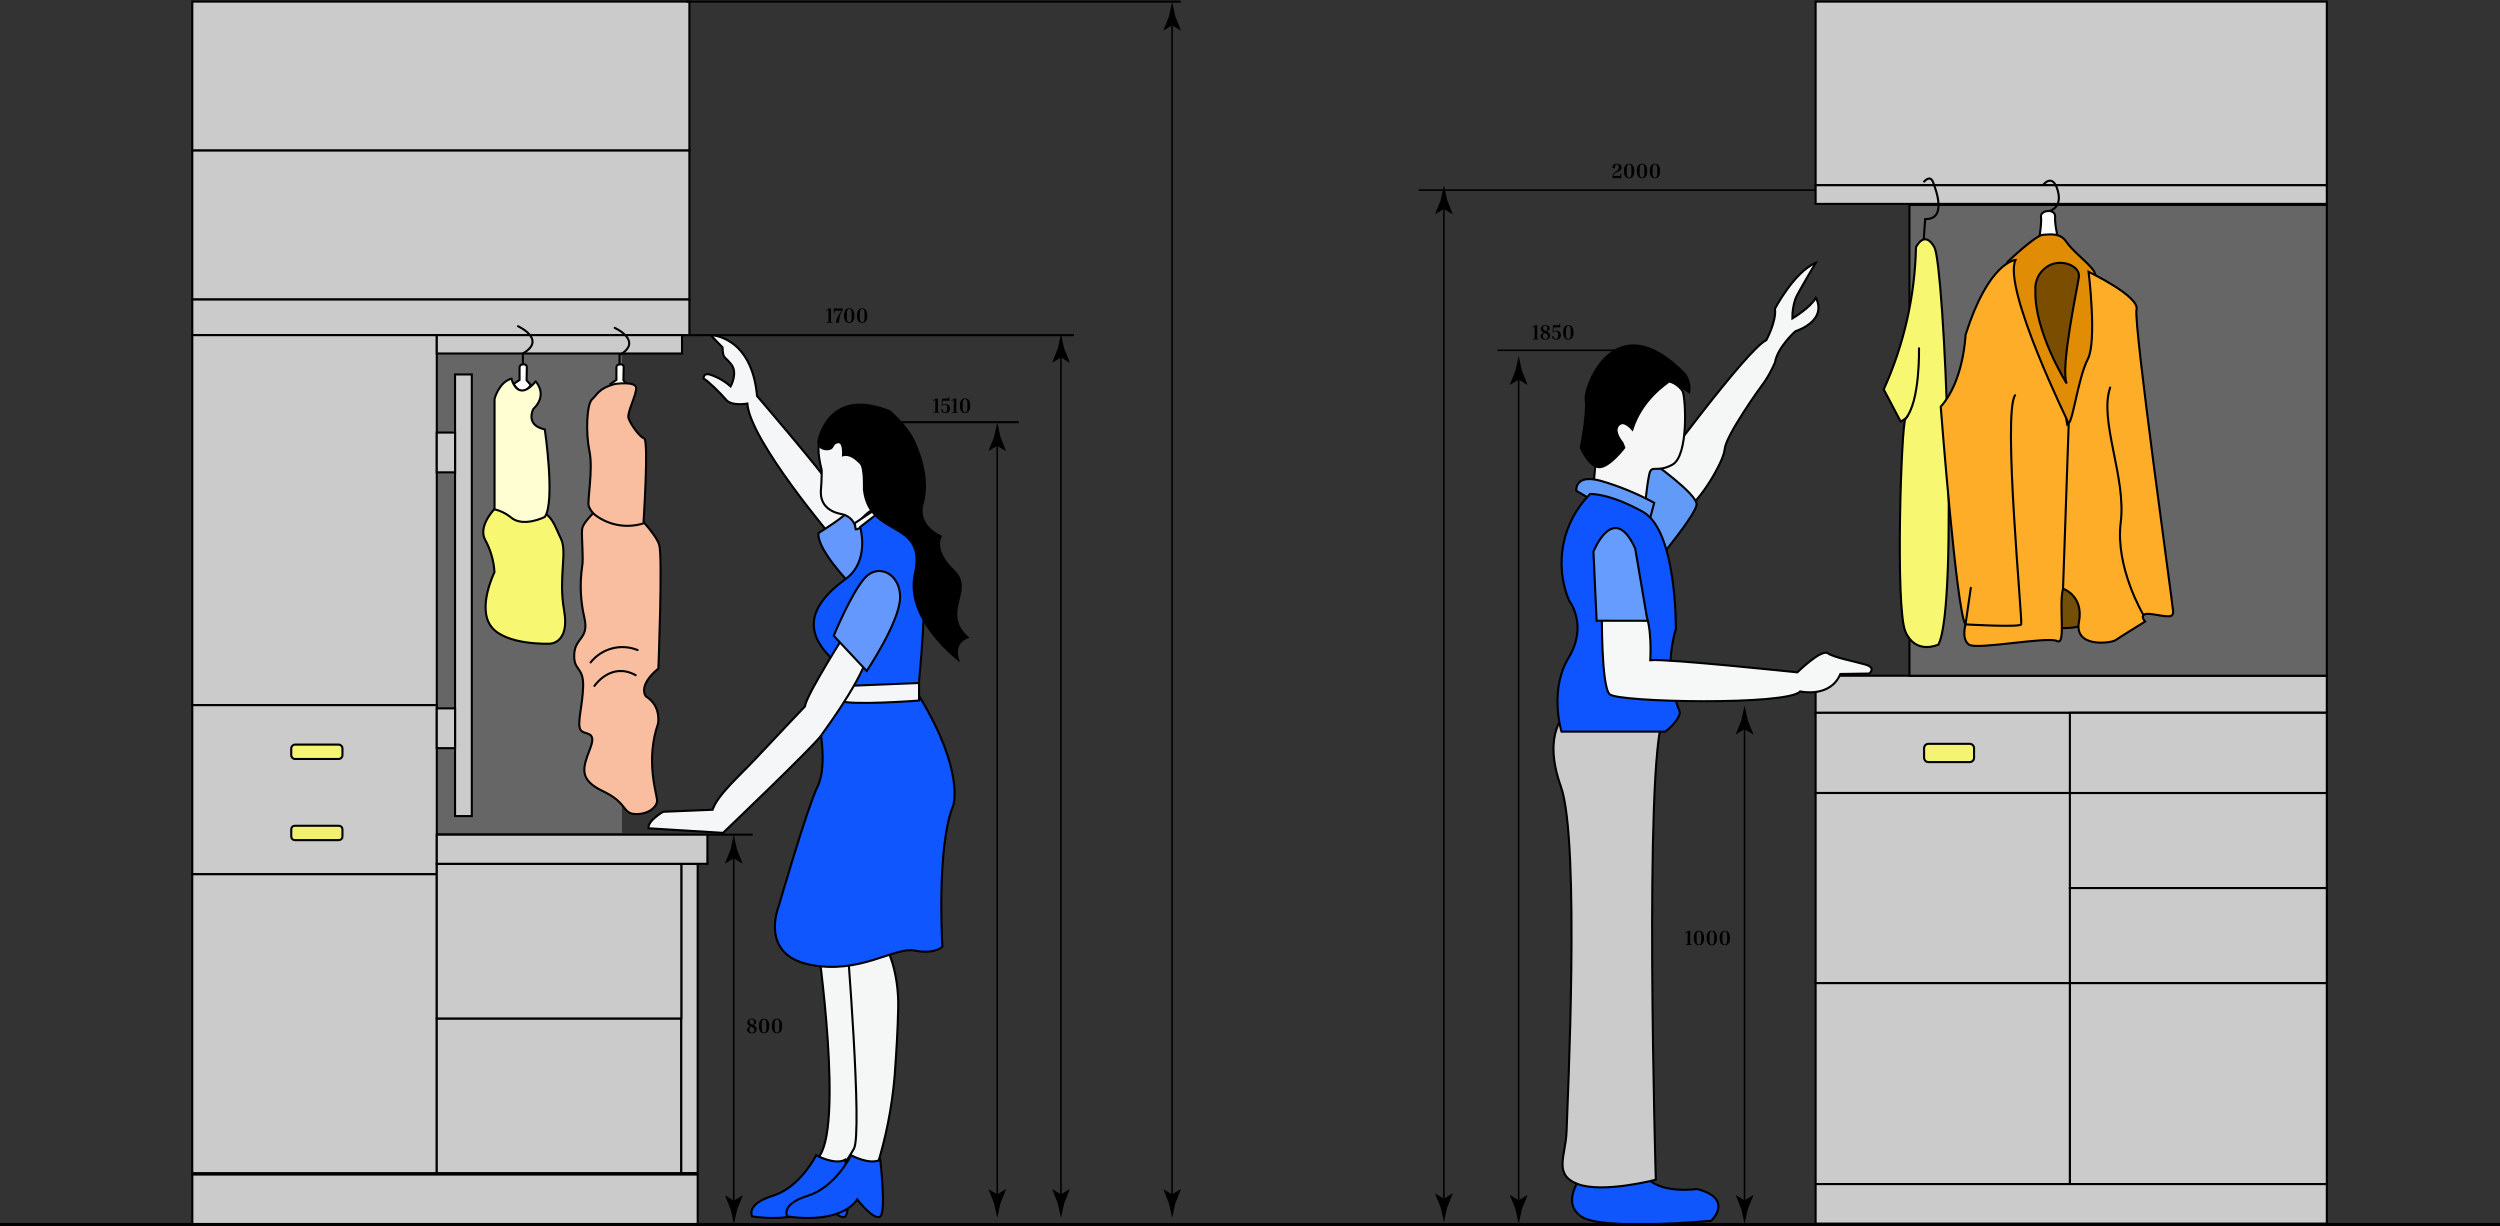<svg width="1193" height="585" viewBox="0 0 1193 585" fill="none" xmlns="http://www.w3.org/2000/svg">
<rect x="0" y="0" width="1193" height="585" fill="#333333" stroke="none"/>
<g clip-path="url(#clip0_187_5722)">
<path d="M408.407 247.377C408.165 248.581 408.175 249.822 408.435 251.023C408.695 252.223 409.201 253.357 409.92 254.352C409.92 254.352 417.638 247.377 418.924 247.377L415.58 241.324L408.407 247.377Z" stroke="black" stroke-miterlimit="10"/>
<path d="M397.845 257.243C397.845 257.243 357.912 210.334 356.626 192.584C356.626 192.584 349.166 193.931 346.578 190.844C343.991 187.757 337.499 181.371 335.774 180.69C335.774 180.69 335.517 177.861 338.604 178.693C342.315 179.871 345.738 181.815 348.652 184.398C348.652 184.398 352.253 177.967 348.909 173.805C345.565 169.644 345.035 171.354 344.778 165.74C344.778 165.74 341.751 162.714 339.118 159.884C339.118 159.884 358.684 160.141 361.272 188.998C361.272 188.998 390.885 223.499 396.816 232.26C402.748 241.021 406.849 238.706 406.849 238.706L397.845 257.243Z" fill="#F5F6F8" stroke="black" stroke-miterlimit="10"/>
<path d="M390.612 254.352C390.612 254.352 404.306 245.954 405.593 243.003C406.879 240.053 416.639 266.322 416.639 266.322L406.047 278.942C406.047 278.942 389.507 261.979 390.612 254.352Z" fill="#6498FD" stroke="black" stroke-miterlimit="10"/>
<path d="M394.486 209.002C394.486 209.002 387.586 206.384 392.126 224.422C392.126 224.422 392.126 229.733 391.747 233.728C391.369 237.723 392.64 243.639 401.522 245.319C403.023 245.577 404.426 246.235 405.584 247.222C406.742 248.21 407.613 249.492 408.105 250.933C408.105 250.933 414.415 243.261 416.73 243.367C419.045 243.473 416.73 212.452 416.73 212.452L394.486 209.002Z" fill="#F5F6F8" stroke="black" stroke-miterlimit="10"/>
<path d="M407.878 249.677L417.608 243.155L419.333 246.015C419.333 246.015 409.875 252.915 408.362 252.627L407.878 249.677Z" fill="#F5F6F8" stroke="black" stroke-miterlimit="10"/>
<path d="M390.052 449.115C390.052 449.115 403.187 540.104 390.052 552.845C376.918 565.586 392.685 565.601 392.685 565.601L411.298 554.388L414.324 463.597L399.54 445.332L390.052 449.115Z" fill="#F5F7F6" stroke="black" stroke-miterlimit="10"/>
<path d="M403.989 446.603C403.989 446.603 411.721 540.875 407.469 548.214C403.217 555.553 401.28 557.218 401.28 557.218L415.065 559.412L418.289 557.218C422.767 542.982 425.664 528.296 426.929 513.426C427.731 502.546 428.442 491.061 428.624 480.862C428.987 464.474 423.691 451.355 420.543 449.085C411.207 442.472 403.989 446.603 403.989 446.603Z" fill="#F5F7F6" stroke="black" stroke-miterlimit="10"/>
<path d="M410.465 251.492C410.465 251.492 415.232 267.729 403.641 276.218C392.05 284.707 380.58 297.07 395.258 312.535C395.258 312.535 402.476 320.736 403.247 323.823C404.019 326.91 390.612 343.57 390.612 343.57C390.612 343.57 395.243 364.952 390.234 375.12C385.225 385.289 371.546 432.622 371.546 432.622C371.546 432.622 362.285 455.319 386.239 460.298C410.193 465.276 426.929 451.673 436.462 453.609C445.995 455.546 449.717 451.809 449.717 451.809C449.717 451.809 446.782 404.022 454.893 384.351C454.893 384.351 460.431 368.114 438.792 332.448L435.766 329.876L438.474 326.002C438.474 326.002 443.241 279.26 439.988 266.503C436.734 253.747 421.315 243.079 421.315 243.079L410.465 251.492Z" fill="#0F56FE" stroke="black" stroke-miterlimit="10"/>
<path d="M390.113 210.152C390.113 210.152 394.743 183.505 424.916 195.868C424.916 195.868 433.027 202.813 436.507 210.152C439.987 217.491 443.846 229.733 440.759 240.416C437.672 251.099 449.626 255.729 449.626 255.729C449.626 255.729 444.996 261.918 455.422 271.951C465.848 281.983 448.461 292.439 462.761 304.409C462.761 304.409 454.257 305.756 458.131 316.091C458.131 316.091 431.075 296.313 436.099 273.721C441.879 247.815 414.475 257.606 411.766 233.652C411.766 233.652 412.145 223.211 410.253 221.41C408.362 219.61 405.35 216.523 401.749 217.93C401.749 217.93 402.4 211.105 399.948 211.499C397.497 211.892 398.269 213.693 396.468 214.525C394.667 215.357 389.598 215.055 390.113 210.152Z" fill="black"/>
<path d="M358.941 580.476C358.941 580.476 355.657 574.68 368.792 570.625C381.926 566.569 389.462 551.301 389.462 551.301C389.462 551.301 398.345 556.128 403.368 553.42C403.368 553.42 406.274 578.145 403.368 580.476C400.463 582.806 392.352 572.38 392.352 572.38C392.352 572.38 385.982 584.334 358.941 580.476Z" fill="#0F56FE" stroke="black" stroke-miterlimit="10"/>
<path d="M375.631 580.476C375.631 580.476 372.348 574.68 385.482 570.625C398.617 566.569 406.153 551.301 406.153 551.301C406.153 551.301 415.035 556.128 420.059 553.42C420.059 553.42 422.949 578.145 420.059 580.476C417.169 582.806 409.043 572.38 409.043 572.38C409.043 572.38 402.718 584.334 375.631 580.476Z" fill="#0F56FE" stroke="black" stroke-miterlimit="10"/>
<path d="M404.231 327.319L438.58 325.926V334.309C438.58 334.309 404.322 336.882 400.978 334.309L404.231 327.319Z" fill="#F5F6F8" stroke="black" stroke-miterlimit="10"/>
<path d="M404.412 300.823C404.412 300.823 384.741 331.525 384.105 337.139C384.105 337.139 372.968 348.821 360.439 362.198C352.782 370.369 342.568 379.176 340.026 386.409L316.466 387.377C316.466 387.377 308.794 391.811 309.52 395.261L345.035 397.44C345.035 397.44 387.919 356.493 391.792 351.045C395.666 345.598 414.384 320.267 415.58 306.996L404.412 300.823Z" fill="#F5F6F8" stroke="black" stroke-miterlimit="10"/>
<path d="M397.845 303.395L413.598 320.191C413.598 320.191 429.002 297.206 429.516 285.63C430.031 274.054 419.242 268.365 412.659 275.84C406.077 283.315 397.845 303.395 397.845 303.395Z" fill="#6498FD" stroke="black" stroke-miterlimit="10"/>
<path d="M296.809 168.691H208.439V397.485H296.809V168.691Z" fill="#666666"/>
<path d="M328.98 0.757H91.757V71.846H328.98V0.757Z" fill="#CBCBCB" stroke="black"/>
<path d="M328.98 71.846H91.757V142.936H328.98V71.846Z" fill="#CBCBCB" stroke="black"/>
<path d="M328.98 142.936H91.757V159.929H328.98V142.936Z" fill="#CBCBCB" stroke="black"/>
<path d="M208.439 336.488V159.929H91.757L91.757 336.488H208.439Z" fill="#CBCBCB" stroke="black"/>
<path d="M208.439 417.172V336.489H91.757V417.172H208.439Z" fill="#CBCBCB" stroke="black"/>
<path d="M208.424 559.82V417.187H91.742L91.742 559.82H208.424Z" fill="#CBCBCB" stroke="black"/>
<path d="M332.944 584.228V560.501H91.772V584.228H332.944Z" fill="#CBCBCB" stroke="black"/>
<path d="M325.106 559.805V486.007H208.424V559.805H325.106Z" fill="#CBCBCB" stroke="black"/>
<path d="M332.929 559.79V412.209H325.106V559.79H332.929Z" fill="#CBCBCB" stroke="black"/>
<path d="M325.121 486.022V412.224H208.439V486.022H325.121Z" fill="#CBCBCB" stroke="black"/>
<path d="M337.575 412.209V398.302H208.439V412.209H337.575Z" fill="#CBCBCB" stroke="black"/>
<path d="M325.469 159.929H208.439V168.691H325.469V159.929Z" fill="#CBCBCB" stroke="black"/>
<path d="M225.145 389.435V178.693H217.155V389.435H225.145Z" fill="#CBCBCB" stroke="black"/>
<path d="M217.155 225.405V206.415H208.424V225.405H217.155Z" fill="#CBCBCB" stroke="black"/>
<path d="M217.155 357.023V338.032H208.424V357.023H217.155Z" fill="#CBCBCB" stroke="black"/>
<path d="M247.192 155.677C247.192 155.677 261.098 161.987 249.522 168.691V174.35" stroke="#020202" stroke-linecap="round"/>
<path d="M293.329 156.449C293.329 156.449 307.235 162.759 295.644 169.462V175.122" stroke="#020202" stroke-linecap="round"/>
<path d="M249.356 173.911C249.16 173.908 248.967 173.947 248.787 174.023C248.607 174.099 248.445 174.212 248.311 174.354C248.177 174.497 248.075 174.665 248.01 174.85C247.944 175.034 247.918 175.23 247.933 175.424V181.296L245.104 183.217C245.104 183.217 248.902 190.556 253.275 183.732L251.292 181.477L251.414 175.243C251.414 175.243 251.474 173.518 249.356 173.911Z" fill="#FFFEFF" stroke="#020202" stroke-miterlimit="10"/>
<path d="M295.568 173.911C295.373 173.908 295.179 173.947 295 174.023C294.82 174.099 294.658 174.212 294.524 174.354C294.39 174.497 294.287 174.665 294.222 174.85C294.157 175.034 294.131 175.23 294.146 175.424V181.296L291.316 183.217C291.316 183.217 295.115 190.556 299.488 183.732L297.49 181.477L297.626 175.243C297.626 175.243 297.687 173.518 295.568 173.911Z" fill="#FFFEFA" stroke="#020202" stroke-miterlimit="10"/>
<path d="M238.4 240.446C238.4 240.446 227.339 249.979 231.576 257.712C234.147 262.437 235.645 267.671 235.964 273.04C235.964 273.04 227.52 290.034 234.451 299.052C241.381 308.071 262.233 307.178 262.233 307.178C262.233 307.178 272.023 307.299 269.194 291.335C266.364 275.371 270.858 263.522 267.68 257.076C264.503 250.63 263.822 245.879 256.347 242.913C248.871 239.947 238.4 240.446 238.4 240.446Z" fill="#F7F771" stroke="black" stroke-miterlimit="10"/>
<path d="M244.075 180.69C244.075 180.69 246.798 192.478 255.635 182.052C255.635 182.052 261.688 188.226 254.5 195.187C254.5 195.187 250.385 202.919 259.978 204.901C259.978 204.901 265.063 239.417 259.978 246.696C259.978 246.696 249.386 252.037 243.56 246.696C241.331 244.944 238.751 243.695 235.994 243.034V190.359C235.994 190.359 238.022 182.37 244.075 180.69Z" fill="#FFFDD2" stroke="#020202" stroke-miterlimit="10"/>
<path d="M286.278 241.929C286.278 241.929 278.167 248.784 277.789 252.521C277.41 256.259 278.56 266.912 277.789 270.392C276.624 278.498 276.984 286.75 278.848 294.724C281.254 304.969 274.399 304.106 274.021 312.217C273.642 320.328 278.56 318.012 278.273 327.576C277.985 337.139 275.368 344.856 276.911 348.049C278.454 351.242 285.128 348.049 281.647 357.128C278.167 366.208 275.852 371.927 287.7 377.541C299.548 383.155 296.87 388.058 302.953 388.451C309.036 388.845 313.863 385.168 313.545 381.687C313.228 378.207 308.037 362.47 314.03 345.28C314.03 345.28 315.664 336.867 308.234 332.327C308.234 332.327 303.997 327.409 314.181 319.011C314.181 319.011 316.254 265.883 314.605 260.087C312.955 254.292 300.895 242.504 300.895 242.504L286.278 241.929Z" fill="#F9BEA0" stroke="#020202" stroke-miterlimit="10"/>
<path d="M293.329 183.248C293.329 183.248 303.437 181.734 303.573 185.109C303.71 188.483 299.2 196.897 299.896 199.408C300.592 201.92 305.056 208.488 307.371 209.184C309.687 209.88 307.054 249.752 307.054 249.752C303.169 250.97 299.05 251.243 295.039 250.548C291.028 249.853 287.241 248.211 283.993 245.758C282.651 244.64 281.611 243.204 280.966 241.581C280.119 239.13 283.145 224.255 281.284 215.312C279.423 206.369 279.998 192.841 282.51 190.587C285.022 188.332 285.672 185.306 293.329 183.248Z" fill="#F9BEA0" stroke="#020202" stroke-miterlimit="10"/>
<path d="M281.844 316.106C284.442 312.836 288.029 310.494 292.068 309.43C296.107 308.366 300.382 308.638 304.254 310.204" stroke="#020202" stroke-miterlimit="10" stroke-linecap="round"/>
<path d="M283.675 327.318C283.675 327.318 291.498 315.637 303.346 322.204" stroke="#020202" stroke-miterlimit="10" stroke-linecap="round"/>
<path d="M161.59 355.328H140.814C139.803 355.328 138.983 356.147 138.983 357.159V360.352C138.983 361.363 139.803 362.183 140.814 362.183H161.59C162.602 362.183 163.421 361.363 163.421 360.352V357.159C163.421 356.147 162.602 355.328 161.59 355.328Z" fill="#F5F674" stroke="black" stroke-miterlimit="10"/>
<path d="M161.727 394.05H140.678C139.742 394.05 138.983 394.809 138.983 395.745V399.21C138.983 400.146 139.742 400.905 140.678 400.905H161.727C162.663 400.905 163.421 400.146 163.421 399.21V395.745C163.421 394.809 162.663 394.05 161.727 394.05Z" fill="#F1F071" stroke="#020202" stroke-miterlimit="10"/>
<path d="M328.98 159.929H512.454" stroke="black"/>
<path d="M429.94 201.466H486.185" stroke="black"/>
<path d="M350.119 407.563V574.983" stroke="black" stroke-width="0.75"/>
<path d="M350.119 409.591L354.22 412.088L354.311 411.951L351.663 405.278L350.15 398.302C349.65 400.633 349.136 402.948 348.636 405.278L345.988 411.951L346.064 412.088L350.119 409.591Z" fill="black"/>
<path d="M350.119 572.955L354.296 570.473L354.387 570.61L351.738 577.283L350.225 584.259C349.726 581.928 349.211 579.613 348.712 577.283L346.064 570.61L346.14 570.473L350.119 572.955Z" fill="black"/>
<path d="M475.881 210.712V571.986" stroke="black" stroke-width="0.75"/>
<path d="M475.881 212.755L479.966 215.236L480.057 215.1L477.409 208.427C476.909 206.112 476.395 203.781 475.896 201.466C475.381 203.781 474.882 206.112 474.382 208.427L471.734 215.1V215.236L475.881 212.755Z" fill="black"/>
<path d="M475.881 569.944L479.966 567.462L480.057 567.598L477.409 574.272C476.909 576.587 476.395 578.917 475.896 581.232C475.381 578.917 474.882 576.587 474.382 574.272L471.734 567.598V567.462L475.881 569.944Z" fill="black"/>
<path d="M506.281 168.524V571.987" stroke="black" stroke-width="0.75"/>
<path d="M506.28 170.552L510.366 173.049L510.457 172.897L507.809 166.239C507.294 163.909 506.78 161.594 506.296 159.263L504.782 166.239L502.134 172.897L502.21 173.049L506.28 170.552Z" fill="black"/>
<path d="M506.28 569.944L510.366 567.462L510.457 567.598L507.809 574.272C507.294 576.587 506.78 578.917 506.296 581.232L504.782 574.272L502.134 567.598L502.21 567.462L506.28 569.944Z" fill="black"/>
<path d="M559.333 10.002V571.987" stroke="black" stroke-width="0.75"/>
<path d="M559.333 12.106L563.419 14.587L563.51 14.451L560.861 7.793C560.362 5.463 559.848 3.147 559.348 0.817C558.834 3.147 558.319 5.463 557.835 7.793L555.187 14.451V14.587L559.333 12.106Z" fill="black"/>
<path d="M559.333 569.944L563.419 567.462L563.51 567.598L560.861 574.272C560.362 576.587 559.848 578.917 559.348 581.232C558.834 578.917 558.319 576.587 557.835 574.272L555.187 567.598V567.462L559.333 569.944Z" fill="black"/>
<path d="M337.575 398.302H359.198" stroke="black"/>
<path d="M327.588 0.757H563.449" stroke="black"/>
<path d="M394.19 148.09L395.58 147.2H396.54V153.16C396.54 153.387 396.55 153.523 396.57 153.57C396.59 153.61 396.653 153.637 396.76 153.65L397.31 153.72V154H394.37V153.72L395.12 153.65C395.227 153.637 395.29 153.61 395.31 153.57C395.33 153.523 395.34 153.387 395.34 153.16V147.78L394.38 148.39L394.19 148.09ZM398.222 149.41H397.942V147.2H402.102V148.14C401.816 148.52 401.566 148.907 401.352 149.3C401.146 149.693 400.972 150.117 400.832 150.57C400.699 151.023 400.592 151.53 400.512 152.09C400.432 152.65 400.376 153.287 400.342 154H398.892C398.959 153.527 399.052 153.067 399.172 152.62C399.292 152.173 399.456 151.723 399.662 151.27C399.876 150.817 400.146 150.343 400.472 149.85C400.799 149.357 401.202 148.82 401.682 148.24H398.982C398.829 148.24 398.716 148.247 398.642 148.26C398.576 148.267 398.529 148.29 398.502 148.33C398.482 148.363 398.462 148.42 398.442 148.5L398.222 149.41ZM407.704 150.28V150.91C407.704 151.55 407.607 152.11 407.414 152.59C407.227 153.07 406.95 153.443 406.584 153.71C406.217 153.97 405.774 154.1 405.254 154.1C404.734 154.1 404.29 153.97 403.924 153.71C403.557 153.443 403.277 153.07 403.084 152.59C402.897 152.11 402.804 151.55 402.804 150.91V150.28C402.804 149.64 402.897 149.083 403.084 148.61C403.277 148.13 403.557 147.76 403.924 147.5C404.29 147.233 404.734 147.1 405.254 147.1C405.774 147.1 406.217 147.233 406.584 147.5C406.95 147.76 407.227 148.13 407.414 148.61C407.607 149.083 407.704 149.64 407.704 150.28ZM406.374 149.58C406.374 148.82 406.277 148.277 406.084 147.95C405.89 147.617 405.614 147.45 405.254 147.45C404.894 147.45 404.617 147.617 404.424 147.95C404.23 148.277 404.134 148.82 404.134 149.58V151.61C404.134 152.377 404.23 152.927 404.424 153.26C404.617 153.587 404.894 153.75 405.254 153.75C405.614 153.75 405.89 153.587 406.084 153.26C406.277 152.927 406.374 152.377 406.374 151.61V149.58ZM413.866 150.28V150.91C413.866 151.55 413.769 152.11 413.576 152.59C413.389 153.07 413.113 153.443 412.746 153.71C412.379 153.97 411.936 154.1 411.416 154.1C410.896 154.1 410.453 153.97 410.086 153.71C409.719 153.443 409.439 153.07 409.246 152.59C409.059 152.11 408.966 151.55 408.966 150.91V150.28C408.966 149.64 409.059 149.083 409.246 148.61C409.439 148.13 409.719 147.76 410.086 147.5C410.453 147.233 410.896 147.1 411.416 147.1C411.936 147.1 412.379 147.233 412.746 147.5C413.113 147.76 413.389 148.13 413.576 148.61C413.769 149.083 413.866 149.64 413.866 150.28ZM412.536 149.58C412.536 148.82 412.439 148.277 412.246 147.95C412.053 147.617 411.776 147.45 411.416 147.45C411.056 147.45 410.779 147.617 410.586 147.95C410.393 148.277 410.296 148.82 410.296 149.58V151.61C410.296 152.377 410.393 152.927 410.586 153.26C410.779 153.587 411.056 153.75 411.416 153.75C411.776 153.75 412.053 153.587 412.246 153.26C412.439 152.927 412.536 152.377 412.536 151.61V149.58Z" fill="black"/>
<path d="M445.19 191.09L446.58 190.2H447.54V196.16C447.54 196.387 447.55 196.523 447.57 196.57C447.59 196.61 447.653 196.637 447.76 196.65L448.31 196.72V197H445.37V196.72L446.12 196.65C446.227 196.637 446.29 196.61 446.31 196.57C446.33 196.523 446.34 196.387 446.34 196.16V190.78L445.38 191.39L445.19 191.09ZM452.732 189.33H453.012V191.24H449.822L449.712 193.17C449.892 193.043 450.099 192.947 450.332 192.88C450.572 192.807 450.826 192.77 451.092 192.77C451.546 192.77 451.939 192.857 452.272 193.03C452.612 193.203 452.876 193.447 453.062 193.76C453.249 194.073 453.342 194.447 453.342 194.88C453.342 195.273 453.266 195.64 453.112 195.98C452.959 196.313 452.709 196.583 452.362 196.79C452.022 196.997 451.572 197.1 451.012 197.1C450.506 197.1 450.079 196.98 449.732 196.74C449.386 196.493 449.162 196.087 449.062 195.52L449.772 195.33C449.839 195.837 449.969 196.2 450.162 196.42C450.362 196.64 450.616 196.75 450.922 196.75C451.309 196.75 451.592 196.607 451.772 196.32C451.952 196.027 452.042 195.547 452.042 194.88C452.042 194.533 452.009 194.23 451.942 193.97C451.882 193.703 451.769 193.497 451.602 193.35C451.436 193.197 451.202 193.12 450.902 193.12C450.702 193.12 450.489 193.16 450.262 193.24C450.036 193.32 449.806 193.467 449.572 193.68L449.332 193.53L449.522 190.2H452.072C452.306 190.2 452.446 190.187 452.492 190.16C452.546 190.133 452.586 190.06 452.612 189.94L452.732 189.33ZM453.979 191.09L455.369 190.2H456.329V196.16C456.329 196.387 456.339 196.523 456.359 196.57C456.379 196.61 456.442 196.637 456.549 196.65L457.099 196.72V197H454.159V196.72L454.909 196.65C455.016 196.637 455.079 196.61 455.099 196.57C455.119 196.523 455.129 196.387 455.129 196.16V190.78L454.169 191.39L453.979 191.09ZM462.971 193.28V193.91C462.971 194.55 462.875 195.11 462.681 195.59C462.495 196.07 462.218 196.443 461.851 196.71C461.485 196.97 461.041 197.1 460.521 197.1C460.001 197.1 459.558 196.97 459.191 196.71C458.825 196.443 458.545 196.07 458.351 195.59C458.165 195.11 458.071 194.55 458.071 193.91V193.28C458.071 192.64 458.165 192.083 458.351 191.61C458.545 191.13 458.825 190.76 459.191 190.5C459.558 190.233 460.001 190.1 460.521 190.1C461.041 190.1 461.485 190.233 461.851 190.5C462.218 190.76 462.495 191.13 462.681 191.61C462.875 192.083 462.971 192.64 462.971 193.28ZM461.641 192.58C461.641 191.82 461.545 191.277 461.351 190.95C461.158 190.617 460.881 190.45 460.521 190.45C460.161 190.45 459.885 190.617 459.691 190.95C459.498 191.277 459.401 191.82 459.401 192.58V194.61C459.401 195.377 459.498 195.927 459.691 196.26C459.885 196.587 460.161 196.75 460.521 196.75C460.881 196.75 461.158 196.587 461.351 196.26C461.545 195.927 461.641 195.377 461.641 194.61V192.58Z" fill="black"/>
<path d="M361.04 491.17C361.04 491.537 360.957 491.867 360.79 492.16C360.63 492.447 360.383 492.677 360.05 492.85C359.723 493.017 359.31 493.1 358.81 493.1C358.29 493.1 357.857 493.023 357.51 492.87C357.17 492.717 356.917 492.513 356.75 492.26C356.583 492 356.5 491.723 356.5 491.43C356.5 491.057 356.623 490.727 356.87 490.44C357.123 490.147 357.48 489.9 357.94 489.7C357.54 489.5 357.223 489.263 356.99 488.99C356.757 488.71 356.64 488.343 356.64 487.89C356.64 487.563 356.723 487.267 356.89 487C357.057 486.727 357.293 486.51 357.6 486.35C357.913 486.183 358.29 486.1 358.73 486.1C359.397 486.1 359.917 486.253 360.29 486.56C360.67 486.86 360.86 487.237 360.86 487.69C360.86 487.997 360.747 488.267 360.52 488.5C360.293 488.733 359.953 488.943 359.5 489.13C359.973 489.343 360.347 489.603 360.62 489.91C360.9 490.21 361.04 490.63 361.04 491.17ZM358.69 488.78L359.17 488.99C359.403 488.83 359.56 488.647 359.64 488.44C359.72 488.227 359.76 487.98 359.76 487.7C359.76 486.867 359.41 486.45 358.71 486.45C358.377 486.45 358.117 486.547 357.93 486.74C357.75 486.927 357.66 487.187 357.66 487.52C357.66 487.827 357.75 488.08 357.93 488.28C358.11 488.473 358.363 488.64 358.69 488.78ZM357.6 491.4C357.6 491.827 357.7 492.16 357.9 492.4C358.107 492.633 358.41 492.75 358.81 492.75C359.203 492.75 359.503 492.647 359.71 492.44C359.917 492.233 360.02 491.93 360.02 491.53C360.02 491.203 359.94 490.933 359.78 490.72C359.62 490.5 359.343 490.307 358.95 490.14L358.28 489.86C358.053 490.007 357.883 490.217 357.77 490.49C357.657 490.757 357.6 491.06 357.6 491.4ZM367.067 489.28V489.91C367.067 490.55 366.97 491.11 366.777 491.59C366.59 492.07 366.314 492.443 365.947 492.71C365.58 492.97 365.137 493.1 364.617 493.1C364.097 493.1 363.654 492.97 363.287 492.71C362.92 492.443 362.64 492.07 362.447 491.59C362.26 491.11 362.167 490.55 362.167 489.91V489.28C362.167 488.64 362.26 488.083 362.447 487.61C362.64 487.13 362.92 486.76 363.287 486.5C363.654 486.233 364.097 486.1 364.617 486.1C365.137 486.1 365.58 486.233 365.947 486.5C366.314 486.76 366.59 487.13 366.777 487.61C366.97 488.083 367.067 488.64 367.067 489.28ZM365.737 488.58C365.737 487.82 365.64 487.277 365.447 486.95C365.254 486.617 364.977 486.45 364.617 486.45C364.257 486.45 363.98 486.617 363.787 486.95C363.594 487.277 363.497 487.82 363.497 488.58V490.61C363.497 491.377 363.594 491.927 363.787 492.26C363.98 492.587 364.257 492.75 364.617 492.75C364.977 492.75 365.254 492.587 365.447 492.26C365.64 491.927 365.737 491.377 365.737 490.61V488.58ZM373.229 489.28V489.91C373.229 490.55 373.133 491.11 372.939 491.59C372.753 492.07 372.476 492.443 372.109 492.71C371.743 492.97 371.299 493.1 370.779 493.1C370.259 493.1 369.816 492.97 369.449 492.71C369.083 492.443 368.803 492.07 368.609 491.59C368.423 491.11 368.329 490.55 368.329 489.91V489.28C368.329 488.64 368.423 488.083 368.609 487.61C368.803 487.13 369.083 486.76 369.449 486.5C369.816 486.233 370.259 486.1 370.779 486.1C371.299 486.1 371.743 486.233 372.109 486.5C372.476 486.76 372.753 487.13 372.939 487.61C373.133 488.083 373.229 488.64 373.229 489.28ZM371.899 488.58C371.899 487.82 371.803 487.277 371.609 486.95C371.416 486.617 371.139 486.45 370.779 486.45C370.419 486.45 370.143 486.617 369.949 486.95C369.756 487.277 369.659 487.82 369.659 488.58V490.61C369.659 491.377 369.756 491.927 369.949 492.26C370.143 492.587 370.419 492.75 370.779 492.75C371.139 492.75 371.416 492.587 371.609 492.26C371.803 491.927 371.899 491.377 371.899 490.61V488.58Z" fill="black"/>
</g>
<path d="M689.013 97.68V574.05" stroke="black" stroke-width="0.75"/>
<path d="M689.013 99.715L693.128 102.22L693.219 102.069L690.562 95.386L689.043 88.385C688.542 90.724 688.025 93.048 687.524 95.386L684.867 102.069V102.22L689.013 99.715Z" fill="black"/>
<path d="M689.013 572L693.128 569.495L693.219 569.631L690.562 576.328L689.043 583.314C688.542 580.991 688.026 578.652 687.524 576.328L684.821 569.646V569.51L689.013 572Z" fill="black"/>
<path d="M724.686 179.095V574.84" stroke="black" stroke-width="0.75"/>
<path d="M724.685 181.145L728.801 183.635L728.892 183.499L726.234 176.801L724.716 169.816C724.215 172.139 723.698 174.478 723.197 176.801L720.54 183.499L720.615 183.635L724.685 181.145Z" fill="black"/>
<path d="M724.685 572.805L728.801 570.299L728.892 570.451L726.234 577.088L724.716 584.089C724.215 581.75 723.698 579.427 723.197 577.088L720.54 570.406L720.615 570.254L724.685 572.805Z" fill="black"/>
<path d="M832.479 345.949V574.84" stroke="black" stroke-width="0.75"/>
<path d="M832.479 347.984L836.595 350.49L836.686 350.338L834.028 343.656L832.51 336.655C832.009 338.994 831.492 341.317 830.991 343.656L828.333 350.338V350.49L832.479 347.984Z" fill="black"/>
<path d="M832.479 572.805L836.595 570.299L836.686 570.451L834.028 577.088L832.51 584.089C832.009 581.75 831.492 579.427 830.991 577.088L828.333 570.406V570.254L832.479 572.805Z" fill="black"/>
<path d="M1110.36 0.759H866.406V88.385H1110.36V0.759Z" fill="#CBCBCB" stroke="black"/>
<path d="M1110.36 88.385H866.406V97.3H1110.36V88.385Z" fill="#CBCBCB" stroke="black"/>
<path d="M1110.36 322.455H866.406V340.163H1110.36V322.455Z" fill="#CBCBCB" stroke="black"/>
<path d="M1110.36 340.163H866.406V378.418H1110.36V340.163Z" fill="#CBCBCB" stroke="black"/>
<path d="M1110.36 378.418H866.406V469.142H1110.36V378.418Z" fill="#CBCBCB" stroke="black"/>
<path d="M1110.36 378.418H987.747V469.142H1110.36V378.418Z" stroke="black" stroke-width="0.75"/>
<path d="M1110.36 378.418H987.747V423.78H1110.36V378.418Z" fill="#CBCBCB" stroke="black"/>
<path d="M1110.36 340.163H987.747V378.418H1110.36V340.163Z" fill="#CBCBCB" stroke="black"/>
<path d="M1110.36 423.78H987.747V469.142H1110.36V423.78Z" fill="#CBCBCB" stroke="black"/>
<path d="M1110.36 469.157H987.747V565.06H1110.36V469.157Z" fill="#CBCBCB" stroke="black"/>
<path d="M987.731 469.157H866.406V565.06H987.731V469.157Z" fill="#CBCBCB" stroke="black"/>
<path d="M866.406 469.157H1110.36V565.045H866.406" stroke="black" stroke-width="0.75"/>
<path d="M1110.36 565.045H866.406V583.922H1110.36V565.045Z" fill="#CBCBCB" stroke="black"/>
<path d="M939.94 354.955H920.258C919.109 354.955 918.177 355.886 918.177 357.035V361.591C918.177 362.74 919.109 363.672 920.258 363.672H939.94C941.089 363.672 942.02 362.74 942.02 361.591V357.035C942.02 355.886 941.089 354.955 939.94 354.955Z" fill="#F5F372" stroke="black" stroke-miterlimit="10"/>
<path d="M1110.36 97.786H911.191V322.455H1110.36V97.786Z" fill="#666666" stroke="black"/>
<path d="M917.919 86.973C917.919 86.973 920.956 82.964 922.475 86.973C923.994 90.982 929.096 104.787 918.693 104.544L917.919 115.418" stroke="black"/>
<path d="M914.305 117.984C914.305 117.984 918.299 109.449 923.083 117.984C927.866 126.519 934.776 289.501 924.996 307.588C924.996 307.588 914.168 312.766 909.263 301.392C904.358 290.017 907.319 202.391 909.263 199.794L907 201.161L898.921 185.837C908.562 164.485 913.794 141.406 914.305 117.984Z" fill="#F7F771" stroke="black" stroke-miterlimit="10"/>
<path d="M915.747 166.232C915.747 166.232 916.34 191.882 909.263 199.794" stroke="black" stroke-linecap="round"/>
<path d="M974.884 88.385C974.884 88.385 979.531 82.007 982.006 91.119C984.482 100.231 976.676 101.051 976.676 101.051L977.071 106.093" stroke="black" stroke-miterlimit="10"/>
<path d="M972.651 116.496C972.651 116.496 974.443 106.852 973.957 103.511C973.471 100.17 981.034 99.335 980.7 103.511C980.366 107.688 982.826 116.784 982.826 116.784L972.651 116.496Z" fill="#FEFDFE" stroke="black" stroke-miterlimit="10"/>
<path d="M957.951 125.031C957.951 125.031 971.33 112.228 974.914 112.046C978.498 111.864 983.145 111.013 986.061 115.402C988.977 119.791 996.342 125.228 999.045 129.07C1001.75 132.912 1007 172.109 1007 172.109L991.817 207.782L970.556 205.064L957.951 125.031Z" fill="#E08C05" stroke="black" stroke-miterlimit="10"/>
<path d="M971.299 138.607C971.119 136.419 971.527 134.222 972.48 132.244C973.433 130.265 974.897 128.577 976.721 127.354C983.115 122.905 992.819 126.777 992.044 132.199C991.27 137.62 983.114 175.662 986.228 183.013C986.228 183.013 970.707 158.38 971.299 138.607Z" fill="#7A4D01" stroke="black" stroke-miterlimit="10"/>
<path d="M979.44 299.509C979.44 299.509 990.875 300.875 996.312 297.185C1001.75 293.495 994.945 277.443 994.945 277.443L977.298 274.876L979.44 299.509Z" fill="#744F07" stroke="black" stroke-miterlimit="10"/>
<path d="M961.793 124.059C961.793 124.059 949.006 124.833 937.95 159.838C937.95 159.838 937.175 181.828 926.12 194.053C926.12 194.053 933.713 292.918 937.95 297.959C937.95 297.959 935.824 305.143 939.696 307.664C943.569 310.185 977.298 303.578 981.657 305.917C986.015 308.256 982.34 288.65 984.481 280.905C984.481 280.905 994.459 284.2 992.075 296.805C989.69 309.41 1007.53 306.874 1009.48 305.522C1011.42 304.171 1023.63 296.608 1023.63 296.608C1023.63 296.608 1019.55 291.946 1027.11 293.115C1034.67 294.284 1037.19 295.059 1037 291.596C1036.8 288.134 1018 154.143 1019.55 147.75C1021.1 141.356 996.676 129.708 996.676 129.708C996.676 129.708 1000.75 162.86 996.297 171.395C991.847 179.93 989.311 200.249 987.185 202.026C987.2 201.981 955.597 137.635 961.793 124.059Z" fill="#FEAD28" stroke="black" stroke-miterlimit="10"/>
<path d="M940.471 280.51L937.95 297.96C937.95 297.96 963.767 299.478 964.511 297.96C965.256 296.441 955.597 197.151 961.596 188.617" stroke="black" stroke-miterlimit="10" stroke-linecap="round"/>
<path d="M987.2 201.996L984.481 280.905" stroke="black" stroke-miterlimit="10"/>
<path d="M1022.87 293.51C1022.87 293.51 1009.3 270.821 1012.01 249.302C1014.73 227.783 1001.54 200.827 1006.97 184.941" stroke="black" stroke-miterlimit="10" stroke-linecap="round"/>
<path d="M789.38 226.947C789.38 226.947 833.573 166.718 842.882 162.314C842.882 162.314 847.803 153.278 847.013 147.324C847.013 147.324 856.125 129.86 866.467 125.41C866.467 125.41 857.872 139.822 856.839 142.419C855.766 145.487 855.252 148.722 855.32 151.972C855.32 151.972 863.977 146.808 866.498 142.161C866.498 142.161 873.013 152.123 856.611 158.183C856.611 158.183 848.091 165.943 847.044 172.914C845.685 176.092 844.043 179.142 842.138 182.026C839.815 185.063 823.535 207.843 823.019 214.343C822.502 220.842 810.08 240.448 805.691 241.678L789.38 226.947Z" fill="#F5F7F6" stroke="black" stroke-miterlimit="10"/>
<path d="M787.771 220.098C787.771 220.098 809.989 235.725 809.609 240.767C809.229 245.809 790.216 268.437 790.216 268.437L773.283 244.26L787.771 220.098Z" fill="#629AF7" stroke="black" stroke-miterlimit="10"/>
<path d="M790.413 177.379C790.413 177.379 801.666 183.575 803.018 186.87C804.369 190.166 805.934 217.562 797.976 221.799C790.018 226.036 788.089 221.025 786.92 226.841C785.751 232.657 784.991 241.709 784.991 241.709L760.359 232.46L762.5 208.42L772.387 186.323L790.413 177.379Z" fill="#F6F6F6" stroke="black" stroke-miterlimit="10"/>
<path d="M775.105 213.629C775.105 213.629 767.922 223.136 763.077 222.938C758.233 222.741 754.36 213.629 754.36 213.629C754.36 213.629 757.656 196.757 756.684 190.758C755.712 184.759 770.716 144.029 804.127 178.609C805.813 181.085 806.512 184.102 806.086 187.068C806.086 187.068 797.171 181.251 796.199 182.223C795.227 183.195 783.594 190.363 778.947 204.912C778.947 204.912 775.515 200.827 773.252 202.193C773.252 202.193 768.484 204.092 774.3 211.472L775.105 213.629Z" fill="black" stroke="black" stroke-miterlimit="10"/>
<path d="M757.489 237.274L752.249 234.237C752.249 234.237 751.095 226.097 763.685 229.392C772.611 231.958 781.228 235.497 789.38 239.947L787.178 248.284L757.489 237.274Z" fill="#629AF7" stroke="black" stroke-miterlimit="10"/>
<path d="M754.74 561.43C754.74 561.43 744.474 573.838 754.74 580.626C765.006 587.415 816.579 582.57 816.579 582.57C816.579 582.57 827.833 572.091 809.806 567.384C809.806 567.384 792.22 570.102 785.113 561.309L754.74 561.43Z" fill="#0F56FC" stroke="black" stroke-miterlimit="10"/>
<path d="M747.572 340.178C747.572 340.178 735.544 349.29 744.853 375.335C754.162 401.38 747.89 528.096 747.572 539.729C747.253 551.362 740.981 560.534 752.932 565.045C764.884 569.555 790.155 562.979 790.155 562.979C790.155 562.979 784.399 364.476 793.708 342.365L747.572 340.178Z" fill="#CBCBCB" stroke="black" stroke-miterlimit="10"/>
<path d="M758.81 235.725C752.292 242.245 747.855 250.552 746.06 259.594C744.265 268.637 745.193 278.009 748.726 286.524C748.726 286.524 758.035 298.157 748.544 313.86C739.052 329.563 745.157 349.138 745.157 349.138H794.68C794.68 349.138 800.664 344.78 801.666 340.163C801.848 339.252 792.934 323.169 799.722 300.101C799.722 300.101 800.269 253.311 784.019 244.26C767.77 235.209 758.81 235.725 758.81 235.725Z" fill="#0E54FF" stroke="black" stroke-miterlimit="10"/>
<path d="M764.429 292.432C764.429 292.432 764.049 327.437 768.119 331.309C772.189 335.182 853.164 336.731 859.041 329.958C859.041 329.958 873.392 333.253 878.237 321.62L891.996 321.423C891.996 321.423 895.488 318.704 890.264 317.155C885.04 315.606 875.336 313.86 872.223 311.734C869.11 309.608 857.689 320.846 857.689 320.846C857.689 320.846 795.425 314.255 787.512 315.029C787.512 315.029 788.667 297.185 784.217 291.171L764.429 292.432Z" fill="#F6F8F7" stroke="black" stroke-miterlimit="10"/>
<path d="M761.908 296.213L760.389 263.258C760.389 263.258 769.987 238.96 780.314 261.74L786.176 296.243L761.908 296.213Z" fill="#669CFE" stroke="black" stroke-miterlimit="10"/>
<path d="M866.406 90.709H677" stroke="black" stroke-width="0.75"/>
<path d="M770.762 167.173H714.617" stroke="black" stroke-width="0.75"/>
<path d="M773.4 82.79H773.68V85H769.49V84.3C769.49 83.887 769.553 83.54 769.68 83.26C769.813 82.973 769.99 82.727 770.21 82.52C770.43 82.313 770.667 82.13 770.92 81.97C771.167 81.803 771.41 81.633 771.65 81.46C771.897 81.28 772.1 81.063 772.26 80.81C772.42 80.55 772.5 80.22 772.5 79.82C772.5 78.907 772.197 78.45 771.59 78.45C771.217 78.45 770.953 78.613 770.8 78.94C770.653 79.267 770.613 79.73 770.68 80.33L769.48 80.17C769.42 79.81 769.453 79.473 769.58 79.16C769.713 78.847 769.947 78.593 770.28 78.4C770.62 78.2 771.06 78.1 771.6 78.1C772.127 78.1 772.55 78.187 772.87 78.36C773.19 78.527 773.423 78.75 773.57 79.03C773.723 79.303 773.8 79.6 773.8 79.92C773.8 80.313 773.72 80.637 773.56 80.89C773.4 81.143 773.19 81.353 772.93 81.52C772.67 81.68 772.39 81.82 772.09 81.94C771.79 82.053 771.5 82.177 771.22 82.31C770.88 82.463 770.59 82.67 770.35 82.93C770.11 83.183 769.963 83.527 769.91 83.96H772.64C772.8 83.96 772.913 83.957 772.98 83.95C773.047 83.937 773.09 83.913 773.11 83.88C773.137 83.84 773.16 83.78 773.18 83.7L773.4 82.79ZM779.862 81.28V81.91C779.862 82.55 779.765 83.11 779.572 83.59C779.385 84.07 779.109 84.443 778.742 84.71C778.375 84.97 777.932 85.1 777.412 85.1C776.892 85.1 776.449 84.97 776.082 84.71C775.715 84.443 775.435 84.07 775.242 83.59C775.055 83.11 774.962 82.55 774.962 81.91V81.28C774.962 80.64 775.055 80.083 775.242 79.61C775.435 79.13 775.715 78.76 776.082 78.5C776.449 78.233 776.892 78.1 777.412 78.1C777.932 78.1 778.375 78.233 778.742 78.5C779.109 78.76 779.385 79.13 779.572 79.61C779.765 80.083 779.862 80.64 779.862 81.28ZM778.532 80.58C778.532 79.82 778.435 79.277 778.242 78.95C778.049 78.617 777.772 78.45 777.412 78.45C777.052 78.45 776.775 78.617 776.582 78.95C776.389 79.277 776.292 79.82 776.292 80.58V82.61C776.292 83.377 776.389 83.927 776.582 84.26C776.775 84.587 777.052 84.75 777.412 84.75C777.772 84.75 778.049 84.587 778.242 84.26C778.435 83.927 778.532 83.377 778.532 82.61V80.58ZM786.024 81.28V81.91C786.024 82.55 785.927 83.11 785.734 83.59C785.547 84.07 785.271 84.443 784.904 84.71C784.537 84.97 784.094 85.1 783.574 85.1C783.054 85.1 782.611 84.97 782.244 84.71C781.877 84.443 781.597 84.07 781.404 83.59C781.217 83.11 781.124 82.55 781.124 81.91V81.28C781.124 80.64 781.217 80.083 781.404 79.61C781.597 79.13 781.877 78.76 782.244 78.5C782.611 78.233 783.054 78.1 783.574 78.1C784.094 78.1 784.537 78.233 784.904 78.5C785.271 78.76 785.547 79.13 785.734 79.61C785.927 80.083 786.024 80.64 786.024 81.28ZM784.694 80.58C784.694 79.82 784.597 79.277 784.404 78.95C784.211 78.617 783.934 78.45 783.574 78.45C783.214 78.45 782.937 78.617 782.744 78.95C782.551 79.277 782.454 79.82 782.454 80.58V82.61C782.454 83.377 782.551 83.927 782.744 84.26C782.937 84.587 783.214 84.75 783.574 84.75C783.934 84.75 784.211 84.587 784.404 84.26C784.597 83.927 784.694 83.377 784.694 82.61V80.58ZM792.186 81.28V81.91C792.186 82.55 792.09 83.11 791.896 83.59C791.71 84.07 791.433 84.443 791.066 84.71C790.7 84.97 790.256 85.1 789.736 85.1C789.216 85.1 788.773 84.97 788.406 84.71C788.04 84.443 787.76 84.07 787.566 83.59C787.38 83.11 787.286 82.55 787.286 81.91V81.28C787.286 80.64 787.38 80.083 787.566 79.61C787.76 79.13 788.04 78.76 788.406 78.5C788.773 78.233 789.216 78.1 789.736 78.1C790.256 78.1 790.7 78.233 791.066 78.5C791.433 78.76 791.71 79.13 791.896 79.61C792.09 80.083 792.186 80.64 792.186 81.28ZM790.856 80.58C790.856 79.82 790.76 79.277 790.566 78.95C790.373 78.617 790.096 78.45 789.736 78.45C789.376 78.45 789.1 78.617 788.906 78.95C788.713 79.277 788.616 79.82 788.616 80.58V82.61C788.616 83.377 788.713 83.927 788.906 84.26C789.1 84.587 789.376 84.75 789.736 84.75C790.096 84.75 790.373 84.587 790.566 84.26C790.76 83.927 790.856 83.377 790.856 82.61V80.58Z" fill="black"/>
<path d="M731.19 156.09L732.58 155.2H733.54V161.16C733.54 161.387 733.55 161.523 733.57 161.57C733.59 161.61 733.653 161.637 733.76 161.65L734.31 161.72V162H731.37V161.72L732.12 161.65C732.227 161.637 732.29 161.61 732.31 161.57C732.33 161.523 732.34 161.387 732.34 161.16V155.78L731.38 156.39L731.19 156.09ZM739.692 160.17C739.692 160.537 739.609 160.867 739.442 161.16C739.282 161.447 739.036 161.677 738.702 161.85C738.376 162.017 737.962 162.1 737.462 162.1C736.942 162.1 736.509 162.023 736.162 161.87C735.822 161.717 735.569 161.513 735.402 161.26C735.236 161 735.152 160.723 735.152 160.43C735.152 160.057 735.276 159.727 735.522 159.44C735.776 159.147 736.132 158.9 736.592 158.7C736.192 158.5 735.876 158.263 735.642 157.99C735.409 157.71 735.292 157.343 735.292 156.89C735.292 156.563 735.376 156.267 735.542 156C735.709 155.727 735.946 155.51 736.252 155.35C736.566 155.183 736.942 155.1 737.382 155.1C738.049 155.1 738.569 155.253 738.942 155.56C739.322 155.86 739.512 156.237 739.512 156.69C739.512 156.997 739.399 157.267 739.172 157.5C738.946 157.733 738.606 157.943 738.152 158.13C738.626 158.343 738.999 158.603 739.272 158.91C739.552 159.21 739.692 159.63 739.692 160.17ZM737.342 157.78L737.822 157.99C738.056 157.83 738.212 157.647 738.292 157.44C738.372 157.227 738.412 156.98 738.412 156.7C738.412 155.867 738.062 155.45 737.362 155.45C737.029 155.45 736.769 155.547 736.582 155.74C736.402 155.927 736.312 156.187 736.312 156.52C736.312 156.827 736.402 157.08 736.582 157.28C736.762 157.473 737.016 157.64 737.342 157.78ZM736.252 160.4C736.252 160.827 736.352 161.16 736.552 161.4C736.759 161.633 737.062 161.75 737.462 161.75C737.856 161.75 738.156 161.647 738.362 161.44C738.569 161.233 738.672 160.93 738.672 160.53C738.672 160.203 738.592 159.933 738.432 159.72C738.272 159.5 737.996 159.307 737.602 159.14L736.932 158.86C736.706 159.007 736.536 159.217 736.422 159.49C736.309 159.757 736.252 160.06 736.252 160.4ZM744.269 154.33H744.549V156.24H741.359L741.249 158.17C741.429 158.043 741.636 157.947 741.869 157.88C742.109 157.807 742.363 157.77 742.629 157.77C743.083 157.77 743.476 157.857 743.809 158.03C744.149 158.203 744.413 158.447 744.599 158.76C744.786 159.073 744.879 159.447 744.879 159.88C744.879 160.273 744.803 160.64 744.649 160.98C744.496 161.313 744.246 161.583 743.899 161.79C743.559 161.997 743.109 162.1 742.549 162.1C742.043 162.1 741.616 161.98 741.269 161.74C740.923 161.493 740.699 161.087 740.599 160.52L741.309 160.33C741.376 160.837 741.506 161.2 741.699 161.42C741.899 161.64 742.153 161.75 742.459 161.75C742.846 161.75 743.129 161.607 743.309 161.32C743.489 161.027 743.579 160.547 743.579 159.88C743.579 159.533 743.546 159.23 743.479 158.97C743.419 158.703 743.306 158.497 743.139 158.35C742.973 158.197 742.739 158.12 742.439 158.12C742.239 158.12 742.026 158.16 741.799 158.24C741.573 158.32 741.343 158.467 741.109 158.68L740.869 158.53L741.059 155.2H743.609C743.843 155.2 743.983 155.187 744.029 155.16C744.083 155.133 744.123 155.06 744.149 154.94L744.269 154.33ZM750.856 158.28V158.91C750.856 159.55 750.76 160.11 750.566 160.59C750.38 161.07 750.103 161.443 749.736 161.71C749.37 161.97 748.926 162.1 748.406 162.1C747.886 162.1 747.443 161.97 747.076 161.71C746.71 161.443 746.43 161.07 746.236 160.59C746.05 160.11 745.956 159.55 745.956 158.91V158.28C745.956 157.64 746.05 157.083 746.236 156.61C746.43 156.13 746.71 155.76 747.076 155.5C747.443 155.233 747.886 155.1 748.406 155.1C748.926 155.1 749.37 155.233 749.736 155.5C750.103 155.76 750.38 156.13 750.566 156.61C750.76 157.083 750.856 157.64 750.856 158.28ZM749.526 157.58C749.526 156.82 749.43 156.277 749.236 155.95C749.043 155.617 748.766 155.45 748.406 155.45C748.046 155.45 747.77 155.617 747.576 155.95C747.383 156.277 747.286 156.82 747.286 157.58V159.61C747.286 160.377 747.383 160.927 747.576 161.26C747.77 161.587 748.046 161.75 748.406 161.75C748.766 161.75 749.043 161.587 749.236 161.26C749.43 160.927 749.526 160.377 749.526 159.61V157.58Z" fill="black"/>
<path d="M804.19 445.09L805.58 444.2H806.54V450.16C806.54 450.387 806.55 450.523 806.57 450.57C806.59 450.61 806.653 450.637 806.76 450.65L807.31 450.72V451H804.37V450.72L805.12 450.65C805.227 450.637 805.29 450.61 805.31 450.57C805.33 450.523 805.34 450.387 805.34 450.16V444.78L804.38 445.39L804.19 445.09ZM813.182 447.28V447.91C813.182 448.55 813.086 449.11 812.892 449.59C812.706 450.07 812.429 450.443 812.062 450.71C811.696 450.97 811.252 451.1 810.732 451.1C810.212 451.1 809.769 450.97 809.402 450.71C809.036 450.443 808.756 450.07 808.562 449.59C808.376 449.11 808.282 448.55 808.282 447.91V447.28C808.282 446.64 808.376 446.083 808.562 445.61C808.756 445.13 809.036 444.76 809.402 444.5C809.769 444.233 810.212 444.1 810.732 444.1C811.252 444.1 811.696 444.233 812.062 444.5C812.429 444.76 812.706 445.13 812.892 445.61C813.086 446.083 813.182 446.64 813.182 447.28ZM811.852 446.58C811.852 445.82 811.756 445.277 811.562 444.95C811.369 444.617 811.092 444.45 810.732 444.45C810.372 444.45 810.096 444.617 809.902 444.95C809.709 445.277 809.612 445.82 809.612 446.58V448.61C809.612 449.377 809.709 449.927 809.902 450.26C810.096 450.587 810.372 450.75 810.732 450.75C811.092 450.75 811.369 450.587 811.562 450.26C811.756 449.927 811.852 449.377 811.852 448.61V446.58ZM819.344 447.28V447.91C819.344 448.55 819.248 449.11 819.054 449.59C818.868 450.07 818.591 450.443 818.224 450.71C817.858 450.97 817.414 451.1 816.894 451.1C816.374 451.1 815.931 450.97 815.564 450.71C815.198 450.443 814.918 450.07 814.724 449.59C814.538 449.11 814.444 448.55 814.444 447.91V447.28C814.444 446.64 814.538 446.083 814.724 445.61C814.918 445.13 815.198 444.76 815.564 444.5C815.931 444.233 816.374 444.1 816.894 444.1C817.414 444.1 817.858 444.233 818.224 444.5C818.591 444.76 818.868 445.13 819.054 445.61C819.248 446.083 819.344 446.64 819.344 447.28ZM818.014 446.58C818.014 445.82 817.918 445.277 817.724 444.95C817.531 444.617 817.254 444.45 816.894 444.45C816.534 444.45 816.258 444.617 816.064 444.95C815.871 445.277 815.774 445.82 815.774 446.58V448.61C815.774 449.377 815.871 449.927 816.064 450.26C816.258 450.587 816.534 450.75 816.894 450.75C817.254 450.75 817.531 450.587 817.724 450.26C817.918 449.927 818.014 449.377 818.014 448.61V446.58ZM825.507 447.28V447.91C825.507 448.55 825.41 449.11 825.217 449.59C825.03 450.07 824.753 450.443 824.387 450.71C824.02 450.97 823.577 451.1 823.057 451.1C822.537 451.1 822.093 450.97 821.727 450.71C821.36 450.443 821.08 450.07 820.887 449.59C820.7 449.11 820.607 448.55 820.607 447.91V447.28C820.607 446.64 820.7 446.083 820.887 445.61C821.08 445.13 821.36 444.76 821.727 444.5C822.093 444.233 822.537 444.1 823.057 444.1C823.577 444.1 824.02 444.233 824.387 444.5C824.753 444.76 825.03 445.13 825.217 445.61C825.41 446.083 825.507 446.64 825.507 447.28ZM824.177 446.58C824.177 445.82 824.08 445.277 823.887 444.95C823.693 444.617 823.417 444.45 823.057 444.45C822.697 444.45 822.42 444.617 822.227 444.95C822.033 445.277 821.937 445.82 821.937 446.58V448.61C821.937 449.377 822.033 449.927 822.227 450.26C822.42 450.587 822.697 450.75 823.057 450.75C823.417 450.75 823.693 450.587 823.887 450.26C824.08 449.927 824.177 449.377 824.177 448.61V446.58Z" fill="black"/>
<line y1="584.3" x2="1193" y2="584.3" stroke="black" stroke-width="1.4"/>
<defs>
<clipPath id="clip0_187_5722">
<rect width="472.509" height="585" fill="white" transform="translate(91)"/>
</clipPath>
</defs>
</svg>
